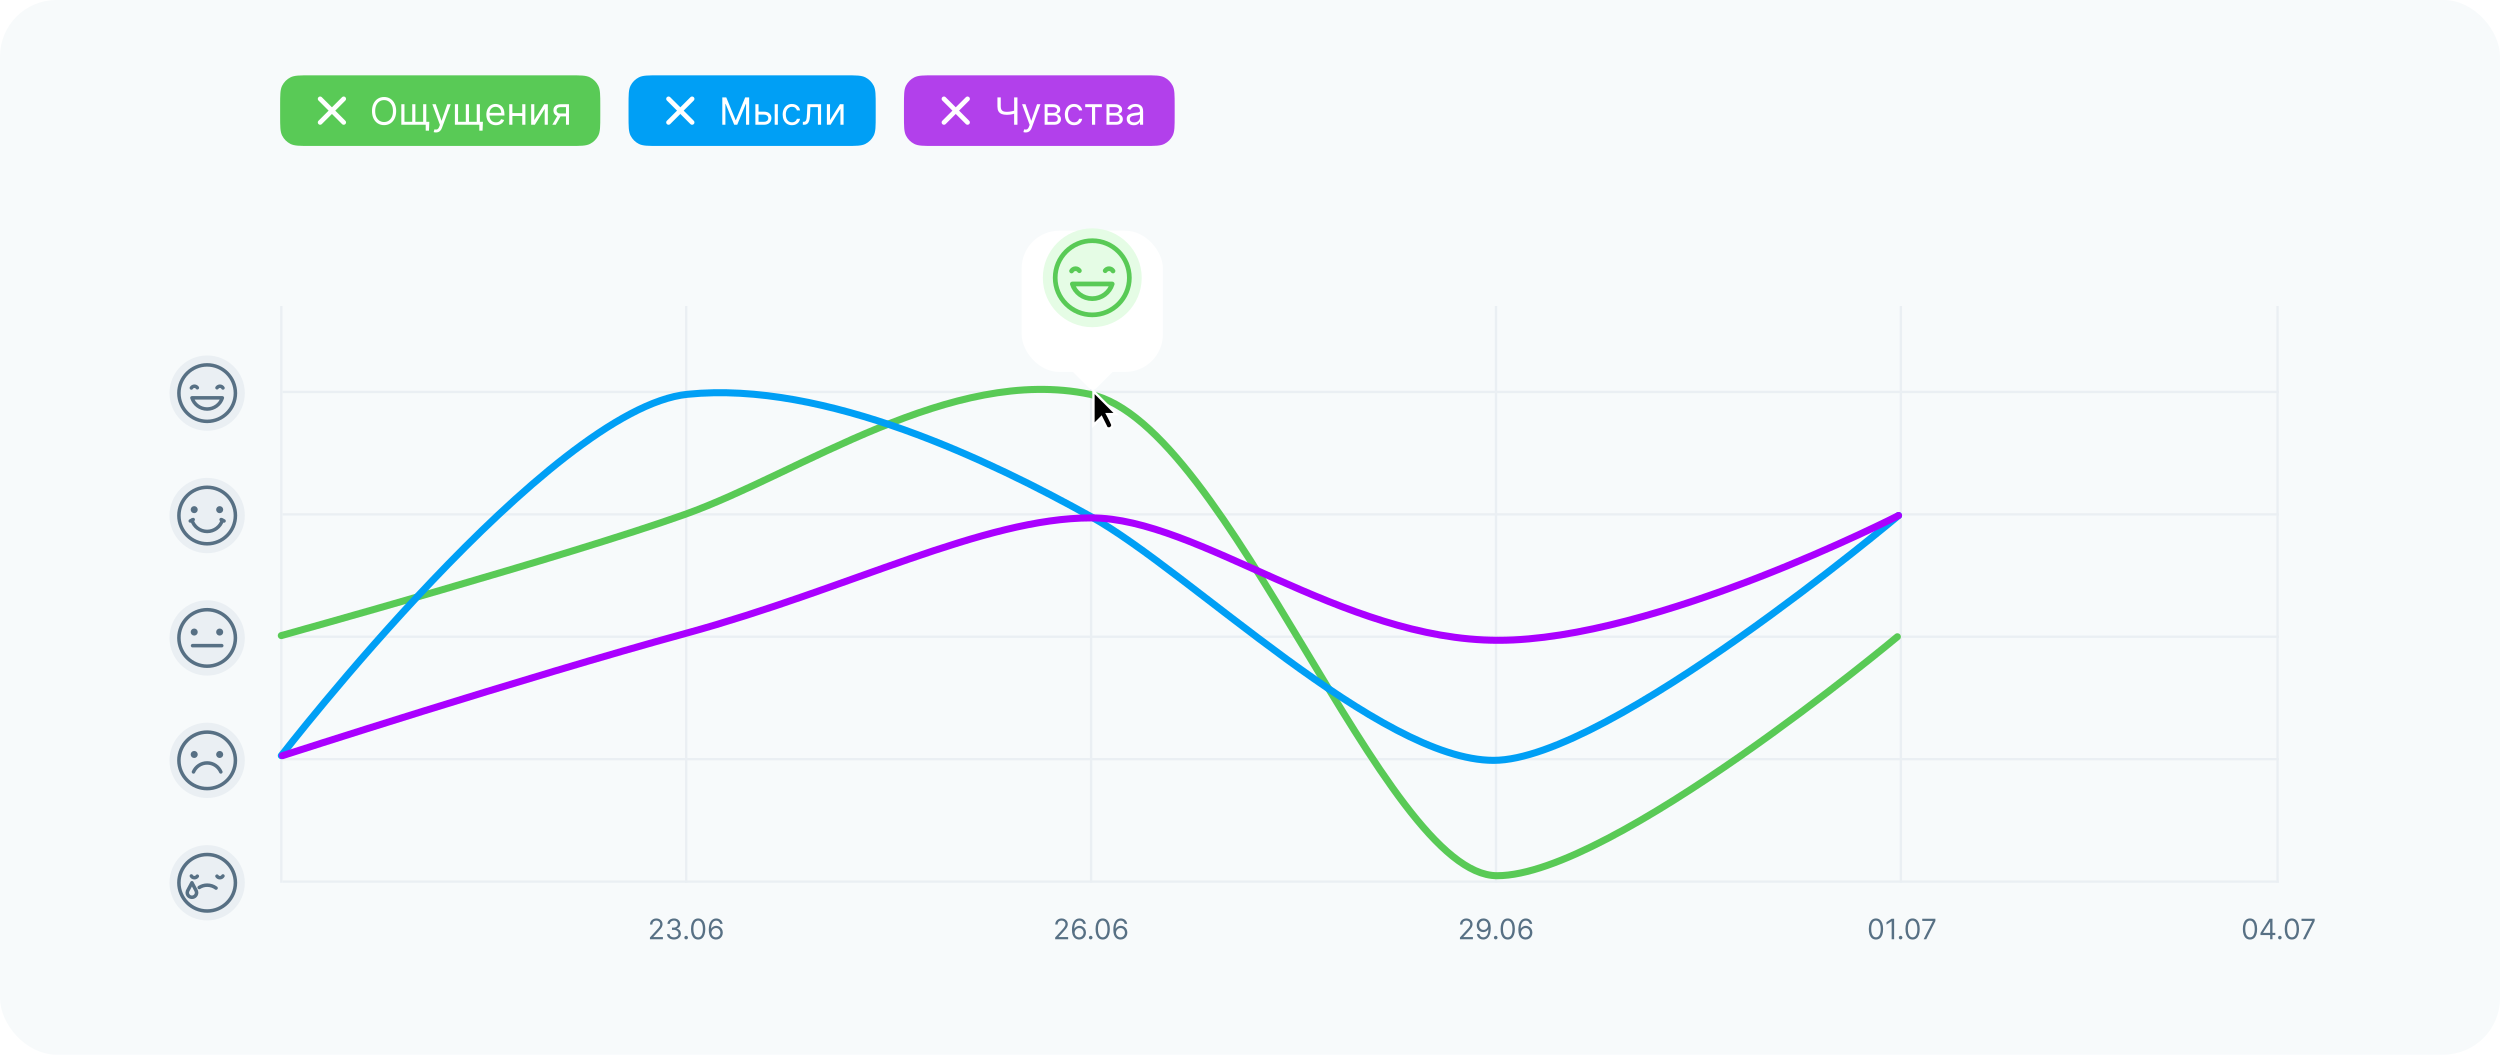 <svg width="1062" height="448" viewBox="0 0 1062 448" fill="none" xmlns="http://www.w3.org/2000/svg">
<rect width="1062" height="448" rx="24" fill="#F7FAFB"/>
<line x1="120" y1="374.5" x2="968" y2="374.5" stroke="#EAEFF3"/>
<line x1="120" y1="322.5" x2="968" y2="322.5" stroke="#EAEFF3"/>
<line x1="120" y1="270.5" x2="968" y2="270.5" stroke="#EAEFF3"/>
<line x1="120" y1="218.5" x2="968" y2="218.5" stroke="#EAEFF3"/>
<line x1="120" y1="166.5" x2="968" y2="166.5" stroke="#EAEFF3"/>
<line x1="119.5" y1="375" x2="119.5" y2="130" stroke="#EAEFF3"/>
<line x1="291.5" y1="375" x2="291.5" y2="130" stroke="#EAEFF3"/>
<line x1="463.5" y1="375" x2="463.5" y2="130" stroke="#EAEFF3"/>
<line x1="635.5" y1="375" x2="635.5" y2="130" stroke="#EAEFF3"/>
<line x1="807.5" y1="375" x2="807.5" y2="130" stroke="#EAEFF3"/>
<line x1="967.5" y1="375" x2="967.5" y2="130" stroke="#EAEFF3"/>
<path d="M119.5 270C119.5 270 242 236 291 218.5C340 201 404 155.136 463 167.499C522 179.863 587.49 372 636 372C684.51 372 806 270.499 806 270.499" stroke="#59CA56" stroke-width="3" stroke-linecap="round"/>
<path d="M119.5 321.001C119.5 321.001 233.5 173.5 292 167.5C350.5 161.5 421.834 196.34 463.5 219.5C505.166 242.66 585.978 323.001 634.5 323.001C683.022 323.001 806.5 219.001 806.5 219.001" stroke="#009FF5" stroke-width="3" stroke-linecap="round"/>
<path d="M120 321C120 321 222.409 287.889 291.5 269C360.591 250.111 418 220 463.5 220C509 220 570 272 636.5 272C703 272 806.5 219 806.5 219" stroke="#AA00FF" stroke-width="3" stroke-linecap="round"/>
<g filter="url(#filter0_d_19_26)">
<rect x="434" y="88" width="60" height="60" rx="16" fill="white"/>
<rect x="464.213" y="114" width="30" height="30" rx="2" transform="rotate(45 464.213 114)" fill="white"/>
</g>
<g filter="url(#filter1_d_19_26)">
<path d="M472.923 179.03C473.098 179.451 472.93 181.045 472 181.414C471.07 181.784 469.882 181.414 469.882 181.414L467.726 177.102L464 180.828V164L475.414 175.414H471.162C471.37 175.814 472.7 178.495 472.923 179.03Z" fill="white"/>
<path fill-rule="evenodd" clip-rule="evenodd" d="M465 166.414V178.414L468 175.414L470.5 180.414C470.5 180.414 471.176 180.63 471.5 180.414C471.824 180.198 472.146 179.764 472 179.414C471.312 177.764 469.5 174.414 469.5 174.414H473L465 166.414Z" fill="black"/>
</g>
<path d="M448.237 399V398.233L451.118 395.08C451.456 394.71 451.735 394.389 451.953 394.116C452.172 393.841 452.334 393.582 452.439 393.341C452.547 393.097 452.601 392.841 452.601 392.574C452.601 392.267 452.527 392.001 452.379 391.777C452.235 391.553 452.036 391.379 451.783 391.257C451.53 391.135 451.246 391.074 450.931 391.074C450.595 391.074 450.303 391.143 450.053 391.283C449.806 391.419 449.614 391.611 449.477 391.858C449.344 392.105 449.277 392.395 449.277 392.727H448.271C448.271 392.216 448.389 391.767 448.625 391.381C448.861 390.994 449.182 390.693 449.588 390.477C449.997 390.261 450.456 390.153 450.965 390.153C451.476 390.153 451.929 390.261 452.324 390.477C452.719 390.693 453.029 390.984 453.253 391.351C453.477 391.717 453.59 392.125 453.59 392.574C453.59 392.895 453.531 393.209 453.415 393.516C453.301 393.82 453.102 394.159 452.818 394.534C452.537 394.906 452.146 395.361 451.646 395.898L449.686 397.994V398.062H453.743V399H448.237ZM458.401 399.119C458.043 399.114 457.685 399.045 457.327 398.915C456.969 398.784 456.642 398.564 456.347 398.254C456.051 397.942 455.814 397.52 455.635 396.989C455.456 396.455 455.367 395.784 455.367 394.977C455.367 394.205 455.439 393.52 455.584 392.923C455.729 392.324 455.939 391.82 456.215 391.411C456.49 390.999 456.823 390.686 457.212 390.473C457.604 390.26 458.046 390.153 458.537 390.153C459.026 390.153 459.46 390.251 459.841 390.447C460.225 390.641 460.537 390.911 460.779 391.257C461.02 391.604 461.176 392.003 461.247 392.455H460.208C460.111 392.062 459.923 391.737 459.645 391.479C459.367 391.22 458.997 391.091 458.537 391.091C457.861 391.091 457.328 391.385 456.939 391.973C456.553 392.561 456.358 393.386 456.355 394.449H456.423C456.583 394.207 456.771 394.001 456.99 393.831C457.212 393.658 457.456 393.524 457.723 393.43C457.99 393.337 458.273 393.29 458.571 393.29C459.071 393.29 459.529 393.415 459.943 393.665C460.358 393.912 460.691 394.254 460.941 394.692C461.191 395.126 461.316 395.625 461.316 396.188C461.316 396.727 461.195 397.222 460.953 397.67C460.712 398.116 460.372 398.472 459.935 398.736C459.5 398.997 458.989 399.125 458.401 399.119ZM458.401 398.182C458.759 398.182 459.08 398.092 459.364 397.913C459.651 397.734 459.877 397.494 460.041 397.193C460.209 396.892 460.293 396.557 460.293 396.188C460.293 395.827 460.212 395.499 460.05 395.203C459.891 394.905 459.671 394.668 459.389 394.491C459.111 394.315 458.793 394.227 458.435 394.227C458.165 394.227 457.914 394.281 457.681 394.389C457.448 394.494 457.243 394.639 457.067 394.824C456.894 395.009 456.757 395.22 456.658 395.459C456.558 395.695 456.509 395.943 456.509 396.205C456.509 396.551 456.59 396.875 456.752 397.176C456.916 397.477 457.141 397.72 457.425 397.905C457.712 398.089 458.037 398.182 458.401 398.182ZM463.331 399.068C463.121 399.068 462.941 398.993 462.79 398.842C462.639 398.692 462.564 398.511 462.564 398.301C462.564 398.091 462.639 397.911 462.79 397.76C462.941 397.609 463.121 397.534 463.331 397.534C463.541 397.534 463.722 397.609 463.872 397.76C464.023 397.911 464.098 398.091 464.098 398.301C464.098 398.44 464.063 398.568 463.992 398.685C463.923 398.801 463.831 398.895 463.715 398.966C463.601 399.034 463.473 399.068 463.331 399.068ZM468.428 399.119C467.786 399.119 467.239 398.945 466.787 398.595C466.335 398.243 465.99 397.733 465.752 397.065C465.513 396.395 465.394 395.585 465.394 394.636C465.394 393.693 465.513 392.888 465.752 392.22C465.993 391.55 466.34 391.038 466.791 390.686C467.246 390.331 467.791 390.153 468.428 390.153C469.064 390.153 469.608 390.331 470.06 390.686C470.514 391.038 470.861 391.55 471.1 392.22C471.341 392.888 471.462 393.693 471.462 394.636C471.462 395.585 471.343 396.395 471.104 397.065C470.865 397.733 470.52 398.243 470.068 398.595C469.617 398.945 469.07 399.119 468.428 399.119ZM468.428 398.182C469.064 398.182 469.558 397.875 469.911 397.261C470.263 396.648 470.439 395.773 470.439 394.636C470.439 393.881 470.358 393.237 470.196 392.706C470.037 392.175 469.807 391.77 469.506 391.491C469.208 391.213 468.848 391.074 468.428 391.074C467.797 391.074 467.304 391.385 466.949 392.007C466.594 392.626 466.416 393.503 466.416 394.636C466.416 395.392 466.496 396.034 466.655 396.562C466.814 397.091 467.043 397.493 467.341 397.768C467.642 398.044 468.004 398.182 468.428 398.182ZM475.979 399.119C475.621 399.114 475.263 399.045 474.905 398.915C474.547 398.784 474.22 398.564 473.925 398.254C473.629 397.942 473.392 397.52 473.213 396.989C473.034 396.455 472.945 395.784 472.945 394.977C472.945 394.205 473.017 393.52 473.162 392.923C473.307 392.324 473.517 391.82 473.793 391.411C474.068 390.999 474.401 390.686 474.79 390.473C475.182 390.26 475.624 390.153 476.115 390.153C476.604 390.153 477.039 390.251 477.419 390.447C477.803 390.641 478.115 390.911 478.357 391.257C478.598 391.604 478.754 392.003 478.825 392.455H477.786C477.689 392.062 477.502 391.737 477.223 391.479C476.945 391.22 476.575 391.091 476.115 391.091C475.439 391.091 474.906 391.385 474.517 391.973C474.131 392.561 473.936 393.386 473.933 394.449H474.002C474.161 394.207 474.35 394.001 474.568 393.831C474.79 393.658 475.034 393.524 475.301 393.43C475.568 393.337 475.851 393.29 476.149 393.29C476.649 393.29 477.107 393.415 477.521 393.665C477.936 393.912 478.269 394.254 478.519 394.692C478.769 395.126 478.894 395.625 478.894 396.188C478.894 396.727 478.773 397.222 478.531 397.67C478.29 398.116 477.95 398.472 477.513 398.736C477.078 398.997 476.567 399.125 475.979 399.119ZM475.979 398.182C476.337 398.182 476.658 398.092 476.942 397.913C477.229 397.734 477.455 397.494 477.619 397.193C477.787 396.892 477.871 396.557 477.871 396.188C477.871 395.827 477.79 395.499 477.628 395.203C477.469 394.905 477.249 394.668 476.968 394.491C476.689 394.315 476.371 394.227 476.013 394.227C475.743 394.227 475.492 394.281 475.259 394.389C475.026 394.494 474.821 394.639 474.645 394.824C474.472 395.009 474.335 395.22 474.236 395.459C474.137 395.695 474.087 395.943 474.087 396.205C474.087 396.551 474.168 396.875 474.33 397.176C474.494 397.477 474.719 397.72 475.003 397.905C475.29 398.089 475.615 398.182 475.979 398.182Z" fill="#577084"/>
<path d="M620.185 399V398.233L623.065 395.08C623.403 394.71 623.682 394.389 623.901 394.116C624.119 393.841 624.281 393.582 624.386 393.341C624.494 393.097 624.548 392.841 624.548 392.574C624.548 392.267 624.474 392.001 624.327 391.777C624.182 391.553 623.983 391.379 623.73 391.257C623.477 391.135 623.193 391.074 622.878 391.074C622.543 391.074 622.25 391.143 622 391.283C621.753 391.419 621.561 391.611 621.425 391.858C621.291 392.105 621.224 392.395 621.224 392.727H620.219C620.219 392.216 620.337 391.767 620.572 391.381C620.808 390.994 621.129 390.693 621.536 390.477C621.945 390.261 622.403 390.153 622.912 390.153C623.423 390.153 623.876 390.261 624.271 390.477C624.666 390.693 624.976 390.984 625.2 391.351C625.425 391.717 625.537 392.125 625.537 392.574C625.537 392.895 625.479 393.209 625.362 393.516C625.249 393.82 625.05 394.159 624.766 394.534C624.484 394.906 624.094 395.361 623.594 395.898L621.634 397.994V398.062H625.69V399H620.185ZM630.229 390.153C630.587 390.156 630.945 390.224 631.303 390.358C631.661 390.491 631.987 390.713 632.283 391.023C632.578 391.33 632.815 391.749 632.994 392.28C633.173 392.811 633.263 393.477 633.263 394.278C633.263 395.054 633.189 395.743 633.041 396.345C632.896 396.945 632.686 397.45 632.411 397.862C632.138 398.274 631.805 398.587 631.413 398.8C631.024 399.013 630.584 399.119 630.092 399.119C629.604 399.119 629.168 399.023 628.784 398.83C628.403 398.634 628.091 398.362 627.847 398.016C627.605 397.666 627.45 397.261 627.382 396.801H628.422C628.516 397.202 628.702 397.533 628.98 397.794C629.261 398.053 629.632 398.182 630.092 398.182C630.766 398.182 631.297 397.888 631.686 397.3C632.078 396.712 632.274 395.881 632.274 394.807H632.206C632.047 395.045 631.858 395.251 631.639 395.425C631.42 395.598 631.178 395.732 630.911 395.825C630.643 395.919 630.359 395.966 630.058 395.966C629.558 395.966 629.099 395.842 628.682 395.595C628.267 395.345 627.935 395.003 627.685 394.568C627.438 394.131 627.314 393.631 627.314 393.068C627.314 392.534 627.433 392.045 627.672 391.602C627.913 391.156 628.251 390.801 628.686 390.537C629.124 390.273 629.638 390.145 630.229 390.153ZM630.229 391.091C629.871 391.091 629.548 391.18 629.261 391.359C628.977 391.536 628.751 391.774 628.584 392.075C628.419 392.374 628.337 392.705 628.337 393.068C628.337 393.432 628.416 393.763 628.575 394.061C628.737 394.357 628.957 394.592 629.236 394.768C629.517 394.942 629.837 395.028 630.195 395.028C630.464 395.028 630.716 394.976 630.949 394.871C631.182 394.763 631.385 394.616 631.558 394.432C631.734 394.244 631.872 394.033 631.972 393.797C632.071 393.558 632.121 393.31 632.121 393.051C632.121 392.71 632.038 392.391 631.874 392.092C631.712 391.794 631.487 391.553 631.2 391.368C630.916 391.183 630.592 391.091 630.229 391.091ZM635.384 399.068C635.174 399.068 634.993 398.993 634.843 398.842C634.692 398.692 634.617 398.511 634.617 398.301C634.617 398.091 634.692 397.911 634.843 397.76C634.993 397.609 635.174 397.534 635.384 397.534C635.594 397.534 635.775 397.609 635.925 397.76C636.076 397.911 636.151 398.091 636.151 398.301C636.151 398.44 636.115 398.568 636.044 398.685C635.976 398.801 635.884 398.895 635.767 398.966C635.654 399.034 635.526 399.068 635.384 399.068ZM640.48 399.119C639.838 399.119 639.292 398.945 638.84 398.595C638.388 398.243 638.043 397.733 637.804 397.065C637.566 396.395 637.446 395.585 637.446 394.636C637.446 393.693 637.566 392.888 637.804 392.22C638.046 391.55 638.392 391.038 638.844 390.686C639.299 390.331 639.844 390.153 640.48 390.153C641.117 390.153 641.661 390.331 642.113 390.686C642.567 391.038 642.914 391.55 643.152 392.22C643.394 392.888 643.515 393.693 643.515 394.636C643.515 395.585 643.395 396.395 643.157 397.065C642.918 397.733 642.573 398.243 642.121 398.595C641.669 398.945 641.123 399.119 640.48 399.119ZM640.48 398.182C641.117 398.182 641.611 397.875 641.963 397.261C642.316 396.648 642.492 395.773 642.492 394.636C642.492 393.881 642.411 393.237 642.249 392.706C642.09 392.175 641.86 391.77 641.559 391.491C641.26 391.213 640.901 391.074 640.48 391.074C639.85 391.074 639.357 391.385 639.002 392.007C638.647 392.626 638.469 393.503 638.469 394.636C638.469 395.392 638.549 396.034 638.708 396.562C638.867 397.091 639.096 397.493 639.394 397.768C639.695 398.044 640.057 398.182 640.48 398.182ZM648.032 399.119C647.674 399.114 647.316 399.045 646.958 398.915C646.6 398.784 646.273 398.564 645.978 398.254C645.682 397.942 645.445 397.52 645.266 396.989C645.087 396.455 644.998 395.784 644.998 394.977C644.998 394.205 645.07 393.52 645.215 392.923C645.36 392.324 645.57 391.82 645.846 391.411C646.121 390.999 646.453 390.686 646.843 390.473C647.235 390.26 647.676 390.153 648.168 390.153C648.657 390.153 649.091 390.251 649.472 390.447C649.855 390.641 650.168 390.911 650.409 391.257C650.651 391.604 650.807 392.003 650.878 392.455H649.838C649.742 392.062 649.554 391.737 649.276 391.479C648.998 391.22 648.628 391.091 648.168 391.091C647.492 391.091 646.959 391.385 646.57 391.973C646.184 392.561 645.989 393.386 645.986 394.449H646.054C646.213 394.207 646.402 394.001 646.621 393.831C646.843 393.658 647.087 393.524 647.354 393.43C647.621 393.337 647.904 393.29 648.202 393.29C648.702 393.29 649.159 393.415 649.574 393.665C649.989 393.912 650.321 394.254 650.571 394.692C650.821 395.126 650.946 395.625 650.946 396.188C650.946 396.727 650.826 397.222 650.584 397.67C650.343 398.116 650.003 398.472 649.566 398.736C649.131 398.997 648.62 399.125 648.032 399.119ZM648.032 398.182C648.39 398.182 648.711 398.092 648.995 397.913C649.282 397.734 649.507 397.494 649.672 397.193C649.84 396.892 649.924 396.557 649.924 396.188C649.924 395.827 649.843 395.499 649.681 395.203C649.522 394.905 649.301 394.668 649.02 394.491C648.742 394.315 648.424 394.227 648.066 394.227C647.796 394.227 647.544 394.281 647.311 394.389C647.078 394.494 646.874 394.639 646.698 394.824C646.525 395.009 646.388 395.22 646.289 395.459C646.189 395.695 646.14 395.943 646.14 396.205C646.14 396.551 646.221 396.875 646.382 397.176C646.547 397.477 646.772 397.72 647.056 397.905C647.343 398.089 647.668 398.182 648.032 398.182Z" fill="#577084"/>
<path d="M796.908 399.119C796.266 399.119 795.719 398.945 795.268 398.595C794.816 398.243 794.471 397.733 794.232 397.065C793.993 396.395 793.874 395.585 793.874 394.636C793.874 393.693 793.993 392.888 794.232 392.22C794.474 391.55 794.82 391.038 795.272 390.686C795.726 390.331 796.272 390.153 796.908 390.153C797.545 390.153 798.089 390.331 798.54 390.686C798.995 391.038 799.341 391.55 799.58 392.22C799.822 392.888 799.942 393.693 799.942 394.636C799.942 395.585 799.823 396.395 799.584 397.065C799.346 397.733 799.001 398.243 798.549 398.595C798.097 398.945 797.55 399.119 796.908 399.119ZM796.908 398.182C797.545 398.182 798.039 397.875 798.391 397.261C798.743 396.648 798.92 395.773 798.92 394.636C798.92 393.881 798.839 393.237 798.677 392.706C798.518 392.175 798.287 391.77 797.986 391.491C797.688 391.213 797.329 391.074 796.908 391.074C796.278 391.074 795.785 391.385 795.43 392.007C795.074 392.626 794.897 393.503 794.897 394.636C794.897 395.392 794.976 396.034 795.135 396.562C795.295 397.091 795.523 397.493 795.822 397.768C796.123 398.044 796.485 398.182 796.908 398.182ZM804.63 390.273V399H803.573V391.381H803.522L801.391 392.795V391.722L803.573 390.273H804.63ZM807.374 399.068C807.164 399.068 806.983 398.993 806.833 398.842C806.682 398.692 806.607 398.511 806.607 398.301C806.607 398.091 806.682 397.911 806.833 397.76C806.983 397.609 807.164 397.534 807.374 397.534C807.584 397.534 807.765 397.609 807.915 397.76C808.066 397.911 808.141 398.091 808.141 398.301C808.141 398.44 808.106 398.568 808.035 398.685C807.966 398.801 807.874 398.895 807.758 398.966C807.644 399.034 807.516 399.068 807.374 399.068ZM812.471 399.119C811.829 399.119 811.282 398.945 810.83 398.595C810.378 398.243 810.033 397.733 809.795 397.065C809.556 396.395 809.437 395.585 809.437 394.636C809.437 393.693 809.556 392.888 809.795 392.22C810.036 391.55 810.383 391.038 810.834 390.686C811.289 390.331 811.834 390.153 812.471 390.153C813.107 390.153 813.651 390.331 814.103 390.686C814.557 391.038 814.904 391.55 815.143 392.22C815.384 392.888 815.505 393.693 815.505 394.636C815.505 395.585 815.385 396.395 815.147 397.065C814.908 397.733 814.563 398.243 814.111 398.595C813.66 398.945 813.113 399.119 812.471 399.119ZM812.471 398.182C813.107 398.182 813.601 397.875 813.954 397.261C814.306 396.648 814.482 395.773 814.482 394.636C814.482 393.881 814.401 393.237 814.239 392.706C814.08 392.175 813.85 391.77 813.549 391.491C813.251 391.213 812.891 391.074 812.471 391.074C811.84 391.074 811.347 391.385 810.992 392.007C810.637 392.626 810.459 393.503 810.459 394.636C810.459 395.392 810.539 396.034 810.698 396.562C810.857 397.091 811.086 397.493 811.384 397.768C811.685 398.044 812.047 398.182 812.471 398.182ZM817.162 399L821.066 391.278V391.21H816.566V390.273H822.157V391.261L818.27 399H817.162Z" fill="#577084"/>
<path d="M955.795 399.119C955.153 399.119 954.606 398.945 954.154 398.595C953.703 398.243 953.357 397.733 953.119 397.065C952.88 396.395 952.761 395.585 952.761 394.636C952.761 393.693 952.88 392.888 953.119 392.22C953.36 391.55 953.707 391.038 954.159 390.686C954.613 390.331 955.159 390.153 955.795 390.153C956.431 390.153 956.975 390.331 957.427 390.686C957.882 391.038 958.228 391.55 958.467 392.22C958.708 392.888 958.829 393.693 958.829 394.636C958.829 395.585 958.71 396.395 958.471 397.065C958.232 397.733 957.887 398.243 957.436 398.595C956.984 398.945 956.437 399.119 955.795 399.119ZM955.795 398.182C956.431 398.182 956.926 397.875 957.278 397.261C957.63 396.648 957.806 395.773 957.806 394.636C957.806 393.881 957.725 393.237 957.563 392.706C957.404 392.175 957.174 391.77 956.873 391.491C956.575 391.213 956.215 391.074 955.795 391.074C955.164 391.074 954.671 391.385 954.316 392.007C953.961 392.626 953.784 393.503 953.784 394.636C953.784 395.392 953.863 396.034 954.022 396.562C954.181 397.091 954.41 397.493 954.708 397.768C955.009 398.044 955.372 398.182 955.795 398.182ZM960.244 397.21V396.341L964.079 390.273H964.71V391.619H964.284L961.386 396.205V396.273H966.551V397.21H960.244ZM964.352 399V396.946V396.541V390.273H965.357V399H964.352ZM968.487 399.068C968.277 399.068 968.097 398.993 967.946 398.842C967.796 398.692 967.72 398.511 967.72 398.301C967.72 398.091 967.796 397.911 967.946 397.76C968.097 397.609 968.277 397.534 968.487 397.534C968.698 397.534 968.878 397.609 969.029 397.76C969.179 397.911 969.254 398.091 969.254 398.301C969.254 398.44 969.219 398.568 969.148 398.685C969.08 398.801 968.987 398.895 968.871 398.966C968.757 399.034 968.629 399.068 968.487 399.068ZM973.584 399.119C972.942 399.119 972.395 398.945 971.943 398.595C971.492 398.243 971.146 397.733 970.908 397.065C970.669 396.395 970.55 395.585 970.55 394.636C970.55 393.693 970.669 392.888 970.908 392.22C971.149 391.55 971.496 391.038 971.948 390.686C972.402 390.331 972.948 390.153 973.584 390.153C974.22 390.153 974.764 390.331 975.216 390.686C975.671 391.038 976.017 391.55 976.256 392.22C976.497 392.888 976.618 393.693 976.618 394.636C976.618 395.585 976.499 396.395 976.26 397.065C976.021 397.733 975.676 398.243 975.225 398.595C974.773 398.945 974.226 399.119 973.584 399.119ZM973.584 398.182C974.22 398.182 974.715 397.875 975.067 397.261C975.419 396.648 975.595 395.773 975.595 394.636C975.595 393.881 975.514 393.237 975.352 392.706C975.193 392.175 974.963 391.77 974.662 391.491C974.364 391.213 974.004 391.074 973.584 391.074C972.953 391.074 972.46 391.385 972.105 392.007C971.75 392.626 971.573 393.503 971.573 394.636C971.573 395.392 971.652 396.034 971.811 396.562C971.97 397.091 972.199 397.493 972.497 397.768C972.798 398.044 973.161 398.182 973.584 398.182ZM978.276 399L982.179 391.278V391.21H977.679V390.273H983.27V391.261L979.384 399H978.276Z" fill="#577084"/>
<path d="M276.091 399V398.233L278.972 395.08C279.31 394.71 279.588 394.389 279.807 394.116C280.026 393.841 280.188 393.582 280.293 393.341C280.401 393.097 280.455 392.841 280.455 392.574C280.455 392.267 280.381 392.001 280.233 391.777C280.088 391.553 279.889 391.379 279.636 391.257C279.384 391.135 279.099 391.074 278.784 391.074C278.449 391.074 278.156 391.143 277.906 391.283C277.659 391.419 277.467 391.611 277.331 391.858C277.197 392.105 277.131 392.395 277.131 392.727H276.125C276.125 392.216 276.243 391.767 276.479 391.381C276.714 390.994 277.036 390.693 277.442 390.477C277.851 390.261 278.31 390.153 278.818 390.153C279.33 390.153 279.783 390.261 280.178 390.477C280.572 390.693 280.882 390.984 281.107 391.351C281.331 391.717 281.443 392.125 281.443 392.574C281.443 392.895 281.385 393.209 281.268 393.516C281.155 393.82 280.956 394.159 280.672 394.534C280.391 394.906 280 395.361 279.5 395.898L277.54 397.994V398.062H281.597V399H276.091ZM286.305 399.119C285.743 399.119 285.241 399.023 284.801 398.83C284.364 398.636 284.016 398.368 283.757 398.024C283.501 397.678 283.362 397.276 283.339 396.818H284.413C284.436 397.099 284.533 397.342 284.703 397.547C284.874 397.749 285.097 397.905 285.372 398.016C285.648 398.126 285.953 398.182 286.288 398.182C286.663 398.182 286.996 398.116 287.286 397.986C287.575 397.855 287.803 397.673 287.967 397.44C288.132 397.207 288.214 396.938 288.214 396.631C288.214 396.31 288.135 396.027 287.976 395.783C287.817 395.536 287.584 395.342 287.277 395.203C286.97 395.064 286.595 394.994 286.152 394.994H285.453V394.057H286.152C286.499 394.057 286.803 393.994 287.064 393.869C287.328 393.744 287.534 393.568 287.682 393.341C287.832 393.114 287.908 392.847 287.908 392.54C287.908 392.244 287.842 391.987 287.712 391.768C287.581 391.55 287.396 391.379 287.158 391.257C286.922 391.135 286.643 391.074 286.322 391.074C286.021 391.074 285.737 391.129 285.47 391.24C285.206 391.348 284.99 391.506 284.822 391.713C284.655 391.918 284.564 392.165 284.55 392.455H283.527C283.544 391.997 283.682 391.597 283.94 391.253C284.199 390.906 284.537 390.636 284.955 390.443C285.375 390.25 285.837 390.153 286.339 390.153C286.879 390.153 287.342 390.263 287.729 390.482C288.115 390.697 288.412 390.983 288.619 391.338C288.827 391.693 288.93 392.077 288.93 392.489C288.93 392.98 288.801 393.399 288.543 393.746C288.287 394.092 287.939 394.332 287.499 394.466V394.534C288.05 394.625 288.48 394.859 288.79 395.237C289.099 395.612 289.254 396.077 289.254 396.631C289.254 397.105 289.125 397.531 288.866 397.909C288.611 398.284 288.261 398.58 287.818 398.795C287.375 399.011 286.871 399.119 286.305 399.119ZM291.478 399.068C291.267 399.068 291.087 398.993 290.936 398.842C290.786 398.692 290.711 398.511 290.711 398.301C290.711 398.091 290.786 397.911 290.936 397.76C291.087 397.609 291.267 397.534 291.478 397.534C291.688 397.534 291.868 397.609 292.019 397.76C292.169 397.911 292.245 398.091 292.245 398.301C292.245 398.44 292.209 398.568 292.138 398.685C292.07 398.801 291.978 398.895 291.861 398.966C291.748 399.034 291.62 399.068 291.478 399.068ZM296.574 399.119C295.932 399.119 295.385 398.945 294.934 398.595C294.482 398.243 294.137 397.733 293.898 397.065C293.659 396.395 293.54 395.585 293.54 394.636C293.54 393.693 293.659 392.888 293.898 392.22C294.14 391.55 294.486 391.038 294.938 390.686C295.392 390.331 295.938 390.153 296.574 390.153C297.211 390.153 297.755 390.331 298.206 390.686C298.661 391.038 299.007 391.55 299.246 392.22C299.488 392.888 299.608 393.693 299.608 394.636C299.608 395.585 299.489 396.395 299.25 397.065C299.012 397.733 298.667 398.243 298.215 398.595C297.763 398.945 297.216 399.119 296.574 399.119ZM296.574 398.182C297.211 398.182 297.705 397.875 298.057 397.261C298.409 396.648 298.586 395.773 298.586 394.636C298.586 393.881 298.505 393.237 298.343 392.706C298.184 392.175 297.953 391.77 297.652 391.491C297.354 391.213 296.995 391.074 296.574 391.074C295.944 391.074 295.451 391.385 295.096 392.007C294.74 392.626 294.563 393.503 294.563 394.636C294.563 395.392 294.642 396.034 294.801 396.562C294.961 397.091 295.189 397.493 295.488 397.768C295.789 398.044 296.151 398.182 296.574 398.182ZM304.125 399.119C303.767 399.114 303.409 399.045 303.051 398.915C302.694 398.784 302.367 398.564 302.071 398.254C301.776 397.942 301.539 397.52 301.36 396.989C301.181 396.455 301.091 395.784 301.091 394.977C301.091 394.205 301.164 393.52 301.309 392.923C301.453 392.324 301.664 391.82 301.939 391.411C302.215 390.999 302.547 390.686 302.936 390.473C303.328 390.26 303.77 390.153 304.262 390.153C304.75 390.153 305.185 390.251 305.566 390.447C305.949 390.641 306.262 390.911 306.503 391.257C306.745 391.604 306.901 392.003 306.972 392.455H305.932C305.836 392.062 305.648 391.737 305.37 391.479C305.091 391.22 304.722 391.091 304.262 391.091C303.586 391.091 303.053 391.385 302.664 391.973C302.277 392.561 302.083 393.386 302.08 394.449H302.148C302.307 394.207 302.496 394.001 302.715 393.831C302.936 393.658 303.181 393.524 303.448 393.43C303.715 393.337 303.998 393.29 304.296 393.29C304.796 393.29 305.253 393.415 305.668 393.665C306.083 393.912 306.415 394.254 306.665 394.692C306.915 395.126 307.04 395.625 307.04 396.188C307.04 396.727 306.919 397.222 306.678 397.67C306.436 398.116 306.097 398.472 305.659 398.736C305.225 398.997 304.713 399.125 304.125 399.119ZM304.125 398.182C304.483 398.182 304.804 398.092 305.088 397.913C305.375 397.734 305.601 397.494 305.766 397.193C305.934 396.892 306.017 396.557 306.017 396.188C306.017 395.827 305.936 395.499 305.775 395.203C305.615 394.905 305.395 394.668 305.114 394.491C304.836 394.315 304.517 394.227 304.159 394.227C303.89 394.227 303.638 394.281 303.405 394.389C303.172 394.494 302.968 394.639 302.792 394.824C302.618 395.009 302.482 395.22 302.382 395.459C302.283 395.695 302.233 395.943 302.233 396.205C302.233 396.551 302.314 396.875 302.476 397.176C302.641 397.477 302.865 397.72 303.15 397.905C303.436 398.089 303.762 398.182 304.125 398.182Z" fill="#577084"/>
<circle cx="88" cy="271" r="16" fill="#EAEFF3"/>
<path d="M81 268.5C81 267.671 81.671 267 82.5 267C83.329 267 84 267.671 84 268.5C84 269.329 83.329 270 82.5 270C81.671 270 81 269.329 81 268.5Z" fill="#577084"/>
<path d="M91.817 268.5C91.817 267.671 92.487 267 93.317 267C94.147 267 94.817 267.671 94.817 268.5C94.817 269.329 94.147 270 93.317 270C92.487 270 91.817 269.329 91.817 268.5Z" fill="#577084"/>
<path d="M88 283C94.627 283 100 277.627 100 271C100 264.373 94.627 259 88 259C81.373 259 76 264.373 76 271C76 277.627 81.373 283 88 283Z" stroke="#577084" stroke-width="1.5" stroke-linecap="round" stroke-linejoin="round"/>
<path d="M81.805 274.277H94.195" stroke="#577084" stroke-width="1.5" stroke-linecap="round" stroke-linejoin="round"/>
<circle cx="88" cy="167" r="16" fill="#EAEFF3"/>
<path d="M88 179C94.627 179 100 173.627 100 167C100 160.373 94.627 155 88 155C81.373 155 76 160.373 76 167C76 173.627 81.373 179 88 179Z" stroke="#577084" stroke-width="1.5" stroke-linecap="round" stroke-linejoin="round"/>
<path d="M94.451 169.009C93.594 171.759 91.03 173.755 87.998 173.755C84.966 173.755 82.402 171.759 81.546 169.009H94.449H94.451Z" stroke="#577084" stroke-width="1.5" stroke-linecap="round" stroke-linejoin="round"/>
<path d="M81.298 164.806C81.556 164.36 82.038 164.062 82.588 164.062C83.102 164.062 83.556 164.324 83.824 164.718" stroke="#577084" stroke-width="1.5" stroke-linecap="round" stroke-linejoin="round"/>
<path d="M94.71 164.806C94.453 164.36 93.971 164.062 93.421 164.062C92.906 164.062 92.452 164.324 92.185 164.718" stroke="#577084" stroke-width="1.5" stroke-linecap="round" stroke-linejoin="round"/>
<circle cx="88" cy="375" r="16" fill="#EAEFF3"/>
<path d="M88 387C94.627 387 100 381.627 100 375C100 368.373 94.627 363 88 363C81.373 363 76 368.373 76 375C76 381.627 81.373 387 88 387Z" stroke="#577084" stroke-width="1.5" stroke-linecap="round" stroke-linejoin="round"/>
<path d="M83.129 378.001L81.531 375.001L79.934 378.001C79.674 378.479 79.546 378.736 79.546 379.178C79.546 380.275 80.434 381.164 81.531 381.164C82.629 381.164 83.517 380.275 83.517 379.178C83.517 378.736 83.415 378.55 83.129 378.001Z" stroke="#577084" stroke-width="1.5" stroke-linecap="round" stroke-linejoin="round"/>
<path d="M84.613 377.008C85.596 376.381 86.764 376.015 88.017 376.015C89.425 376.015 90.726 376.474 91.776 377.251" stroke="#577084" stroke-width="1.5" stroke-linecap="round" stroke-linejoin="round"/>
<path d="M81.292 372.111C81.549 372.556 82.032 372.855 82.581 372.855C83.096 372.855 83.55 372.593 83.817 372.199" stroke="#577084" stroke-width="1.5" stroke-linecap="round" stroke-linejoin="round"/>
<path d="M94.704 372.111C94.447 372.556 93.964 372.855 93.415 372.855C92.9 372.855 92.446 372.593 92.178 372.199" stroke="#577084" stroke-width="1.5" stroke-linecap="round" stroke-linejoin="round"/>
<circle cx="88" cy="219" r="16" fill="#EAEFF3"/>
<path d="M88 231C94.627 231 100 225.627 100 219C100 212.373 94.627 207 88 207C81.373 207 76 212.373 76 219C76 225.627 81.373 231 88 231Z" stroke="#577084" stroke-width="1.5" stroke-linecap="round" stroke-linejoin="round"/>
<path d="M81 216.5C81 215.673 81.671 215 82.5 215C83.329 215 84 215.671 84 216.5C84 217.329 83.329 218 82.5 218C81.671 218 81 217.329 81 216.5Z" fill="#577084"/>
<path d="M91.815 216.5C91.815 215.673 92.486 215 93.315 215C94.144 215 94.815 215.671 94.815 216.5C94.815 217.329 94.144 218 93.315 218C92.486 218 91.815 217.329 91.815 216.5Z" fill="#577084"/>
<path d="M94.454 221.01C93.598 223.76 91.034 225.756 88.002 225.756C84.969 225.756 82.405 223.76 81.549 221.01" stroke="#577084" stroke-width="1.5" stroke-linecap="round" stroke-linejoin="round"/>
<path d="M82.062 220.714L80.832 221.304" stroke="#577084" stroke-width="1.5" stroke-linecap="round" stroke-linejoin="round"/>
<path d="M93.941 220.714L95.171 221.304" stroke="#577084" stroke-width="1.5" stroke-linecap="round" stroke-linejoin="round"/>
<circle cx="88" cy="323" r="16" fill="#EAEFF3"/>
<path d="M88 335C94.627 335 100 329.627 100 323C100 316.373 94.627 311 88 311C81.373 311 76 316.373 76 323C76 329.627 81.373 335 88 335Z" stroke="#577084" stroke-width="1.5" stroke-linecap="round" stroke-linejoin="round"/>
<path d="M81 320.5C81 319.673 81.671 319 82.5 319C83.329 319 84 319.671 84 320.5C84 321.329 83.329 322 82.5 322C81.671 322 81 321.329 81 320.5Z" fill="#577084"/>
<path d="M91.817 320.5C91.817 319.673 92.487 319 93.317 319C94.146 319 94.817 319.671 94.817 320.5C94.817 321.329 94.146 322 93.317 322C92.487 322 91.817 321.329 91.817 320.5Z" fill="#577084"/>
<path d="M82.187 327.91C83.16 325.664 85.397 324.093 88 324.093C90.603 324.093 92.839 325.662 93.811 327.908" stroke="#577084" stroke-width="1.5" stroke-linecap="round" stroke-linejoin="round"/>
<circle cx="464" cy="118" r="21" fill="#E5FCE5"/>
<path d="M464 133.75C472.698 133.75 479.75 126.698 479.75 118C479.75 109.302 472.698 102.25 464 102.25C455.302 102.25 448.25 109.302 448.25 118C448.25 126.698 455.302 133.75 464 133.75Z" stroke="#59CA56" stroke-width="2" stroke-linecap="round" stroke-linejoin="round"/>
<path d="M472.467 120.636C471.343 124.246 467.977 126.866 463.998 126.866C460.018 126.866 456.652 124.246 455.529 120.636H472.464H472.467Z" stroke="#59CA56" stroke-width="2" stroke-linecap="round" stroke-linejoin="round"/>
<path d="M455.204 115.12C455.542 114.536 456.175 114.144 456.896 114.144C457.572 114.144 458.167 114.487 458.518 115.005" stroke="#59CA56" stroke-width="2" stroke-linecap="round" stroke-linejoin="round"/>
<path d="M472.807 115.12C472.469 114.536 471.836 114.144 471.115 114.144C470.439 114.144 469.844 114.487 469.492 115.005" stroke="#59CA56" stroke-width="2" stroke-linecap="round" stroke-linejoin="round"/>
<path d="M119 44.8C119 40.32 119 38.079 119.872 36.368C120.639 34.863 121.863 33.639 123.368 32.872C125.079 32 127.32 32 131.8 32H242.2C246.68 32 248.921 32 250.632 32.872C252.137 33.639 253.361 34.863 254.128 36.368C255 38.079 255 40.32 255 44.8V49.2C255 53.68 255 55.921 254.128 57.632C253.361 59.137 252.137 60.361 250.632 61.128C248.921 62 246.68 62 242.2 62H131.8C127.32 62 125.079 62 123.368 61.128C121.863 60.361 120.639 59.137 119.872 57.632C119 55.921 119 53.68 119 49.2V44.8Z" fill="#59CA56"/>
<path d="M146 42L136 52" stroke="white" stroke-width="2" stroke-linecap="round" stroke-linejoin="round"/>
<path d="M136 42L146 52" stroke="white" stroke-width="2" stroke-linecap="round" stroke-linejoin="round"/>
<path d="M168.29 47.182C168.29 48.409 168.068 49.47 167.625 50.364C167.182 51.258 166.574 51.947 165.801 52.432C165.028 52.917 164.146 53.159 163.153 53.159C162.161 53.159 161.278 52.917 160.506 52.432C159.733 51.947 159.125 51.258 158.682 50.364C158.239 49.47 158.017 48.409 158.017 47.182C158.017 45.955 158.239 44.894 158.682 44C159.125 43.106 159.733 42.417 160.506 41.932C161.278 41.447 162.161 41.205 163.153 41.205C164.146 41.205 165.028 41.447 165.801 41.932C166.574 42.417 167.182 43.106 167.625 44C168.068 44.894 168.29 45.955 168.29 47.182ZM166.926 47.182C166.926 46.174 166.758 45.324 166.42 44.631C166.087 43.938 165.634 43.413 165.062 43.057C164.494 42.701 163.858 42.523 163.153 42.523C162.449 42.523 161.811 42.701 161.239 43.057C160.67 43.413 160.218 43.938 159.881 44.631C159.547 45.324 159.381 46.174 159.381 47.182C159.381 48.189 159.547 49.04 159.881 49.733C160.218 50.426 160.67 50.951 161.239 51.307C161.811 51.663 162.449 51.841 163.153 51.841C163.858 51.841 164.494 51.663 165.062 51.307C165.634 50.951 166.087 50.426 166.42 49.733C166.758 49.04 166.926 48.189 166.926 47.182ZM182.386 51.75L182.227 55.5H180.841V53H179.705V51.75H182.386ZM170.477 44.273H171.818V51.75H175.114V44.273H176.455V51.75H179.75V44.273H181.091V53H170.477V44.273ZM185.2 56.273C184.973 56.273 184.77 56.254 184.592 56.216C184.414 56.182 184.291 56.148 184.223 56.114L184.564 54.932C184.89 55.015 185.178 55.045 185.428 55.023C185.678 55 185.899 54.888 186.092 54.688C186.289 54.49 186.469 54.17 186.632 53.727L186.882 53.045L183.655 44.273H185.109L187.518 51.227H187.609L190.018 44.273H191.473L187.768 54.273C187.602 54.724 187.395 55.097 187.149 55.392C186.903 55.691 186.617 55.913 186.291 56.057C185.969 56.201 185.606 56.273 185.2 56.273ZM205.152 51.75L204.993 55.5H203.607V53H202.47V51.75H205.152ZM193.243 44.273H194.584V51.75H197.879V44.273H199.22V51.75H202.516V44.273H203.857V53H193.243V44.273ZM210.668 53.182C209.827 53.182 209.101 52.996 208.491 52.625C207.885 52.25 207.418 51.727 207.088 51.057C206.762 50.383 206.599 49.599 206.599 48.705C206.599 47.811 206.762 47.023 207.088 46.341C207.418 45.655 207.876 45.121 208.463 44.739C209.054 44.352 209.743 44.159 210.531 44.159C210.986 44.159 211.435 44.235 211.878 44.386C212.321 44.538 212.724 44.784 213.088 45.125C213.452 45.462 213.741 45.909 213.957 46.466C214.173 47.023 214.281 47.708 214.281 48.523V49.091H207.554V47.932H212.918C212.918 47.439 212.819 47 212.622 46.614C212.429 46.227 212.152 45.922 211.793 45.699C211.437 45.475 211.016 45.364 210.531 45.364C209.997 45.364 209.535 45.496 209.145 45.761C208.759 46.023 208.461 46.364 208.253 46.784C208.045 47.205 207.94 47.655 207.94 48.136V48.909C207.94 49.568 208.054 50.127 208.281 50.585C208.512 51.04 208.832 51.386 209.241 51.625C209.651 51.86 210.126 51.977 210.668 51.977C211.02 51.977 211.338 51.928 211.622 51.83C211.91 51.727 212.158 51.576 212.366 51.375C212.575 51.17 212.736 50.917 212.849 50.614L214.145 50.977C214.009 51.417 213.779 51.803 213.457 52.136C213.135 52.466 212.738 52.724 212.264 52.909C211.791 53.091 211.259 53.182 210.668 53.182ZM222.162 48.023V49.273H217.344V48.023H222.162ZM217.662 44.273V53H216.321V44.273H217.662ZM223.185 44.273V53H221.844V44.273H223.185ZM226.974 51.023L231.179 44.273H232.724V53H231.384V46.25L227.202 53H225.634V44.273H226.974V51.023ZM240.43 53V45.5H238.112C237.589 45.5 237.179 45.621 236.879 45.864C236.58 46.106 236.43 46.439 236.43 46.864C236.43 47.28 236.565 47.608 236.834 47.847C237.107 48.085 237.48 48.205 237.953 48.205H240.771V49.455H237.953C237.362 49.455 236.853 49.35 236.425 49.142C235.997 48.934 235.667 48.636 235.436 48.25C235.205 47.86 235.089 47.398 235.089 46.864C235.089 46.326 235.211 45.864 235.453 45.477C235.696 45.091 236.042 44.794 236.493 44.585C236.947 44.377 237.487 44.273 238.112 44.273H241.703V53H240.43ZM234.612 53L237.089 48.659H238.544L236.067 53H234.612Z" fill="white"/>
<path d="M267 44.8C267 40.32 267 38.079 267.872 36.368C268.639 34.863 269.863 33.639 271.368 32.872C273.079 32 275.32 32 279.8 32H359.2C363.68 32 365.921 32 367.632 32.872C369.137 33.639 370.361 34.863 371.128 36.368C372 38.079 372 40.32 372 44.8V49.2C372 53.68 372 55.921 371.128 57.632C370.361 59.137 369.137 60.361 367.632 61.128C365.921 62 363.68 62 359.2 62H279.8C275.32 62 273.079 62 271.368 61.128C269.863 60.361 268.639 59.137 267.872 57.632C267 55.921 267 53.68 267 49.2V44.8Z" fill="#009FF5"/>
<path d="M294 42L284 52" stroke="white" stroke-width="2" stroke-linecap="round" stroke-linejoin="round"/>
<path d="M284 42L294 52" stroke="white" stroke-width="2" stroke-linecap="round" stroke-linejoin="round"/>
<path d="M306.831 41.364H308.513L312.467 51.023H312.604L316.558 41.364H318.24V53H316.922V44.159H316.808L313.172 53H311.899L308.263 44.159H308.149V53H306.831V41.364ZM322.043 47.432H324.543C325.565 47.432 326.348 47.691 326.889 48.21C327.431 48.729 327.702 49.386 327.702 50.182C327.702 50.705 327.58 51.18 327.338 51.608C327.096 52.032 326.74 52.371 326.27 52.625C325.8 52.875 325.224 53 324.543 53H320.884V44.273H322.224V51.75H324.543C325.073 51.75 325.509 51.61 325.849 51.33C326.19 51.049 326.361 50.689 326.361 50.25C326.361 49.788 326.19 49.411 325.849 49.119C325.509 48.828 325.073 48.682 324.543 48.682H322.043V47.432ZM329.088 53V44.273H330.429V53H329.088ZM336.429 53.182C335.611 53.182 334.906 52.989 334.315 52.602C333.724 52.216 333.27 51.684 332.952 51.006C332.634 50.328 332.474 49.553 332.474 48.682C332.474 47.795 332.637 47.013 332.963 46.335C333.293 45.653 333.751 45.121 334.338 44.739C334.929 44.352 335.618 44.159 336.406 44.159C337.02 44.159 337.573 44.273 338.065 44.5C338.558 44.727 338.961 45.045 339.276 45.455C339.59 45.864 339.785 46.341 339.861 46.886H338.52C338.418 46.489 338.19 46.136 337.838 45.83C337.49 45.519 337.02 45.364 336.429 45.364C335.906 45.364 335.448 45.5 335.054 45.773C334.664 46.042 334.359 46.422 334.139 46.915C333.923 47.403 333.815 47.977 333.815 48.636C333.815 49.311 333.921 49.898 334.134 50.398C334.349 50.898 334.652 51.286 335.043 51.562C335.437 51.839 335.899 51.977 336.429 51.977C336.777 51.977 337.094 51.917 337.378 51.795C337.662 51.674 337.902 51.5 338.099 51.273C338.296 51.045 338.437 50.773 338.52 50.455H339.861C339.785 50.97 339.598 51.434 339.298 51.847C339.003 52.256 338.611 52.581 338.122 52.824C337.637 53.062 337.073 53.182 336.429 53.182ZM341.048 53V51.75H341.366C341.628 51.75 341.846 51.699 342.02 51.597C342.194 51.49 342.334 51.307 342.44 51.045C342.55 50.78 342.634 50.413 342.69 49.943C342.751 49.47 342.795 48.867 342.821 48.136L342.98 44.273H348.798V53H347.457V45.523H344.253L344.116 48.636C344.086 49.352 344.022 49.983 343.923 50.528C343.829 51.07 343.683 51.525 343.486 51.892C343.293 52.26 343.035 52.536 342.713 52.722C342.391 52.907 341.988 53 341.503 53H341.048ZM352.599 51.023L356.804 44.273H358.349V53H357.009V46.25L352.827 53H351.259V44.273H352.599V51.023Z" fill="white"/>
<path d="M384 44.8C384 40.32 384 38.079 384.872 36.368C385.639 34.863 386.863 33.639 388.368 32.872C390.079 32 392.32 32 396.8 32H486.2C490.68 32 492.921 32 494.632 32.872C496.137 33.639 497.361 34.863 498.128 36.368C499 38.079 499 40.32 499 44.8V49.2C499 53.68 499 55.921 498.128 57.632C497.361 59.137 496.137 60.361 494.632 61.128C492.921 62 490.68 62 486.2 62H396.8C392.32 62 390.079 62 388.368 61.128C386.863 60.361 385.639 59.137 384.872 57.632C384 55.921 384 53.68 384 49.2V44.8Z" fill="#B240EB"/>
<path d="M411 42L401 52" stroke="white" stroke-width="2" stroke-linecap="round" stroke-linejoin="round"/>
<path d="M401 42L411 52" stroke="white" stroke-width="2" stroke-linecap="round" stroke-linejoin="round"/>
<path d="M423.71 41.364H425.119V45.25C425.119 45.826 425.22 46.278 425.42 46.608C425.621 46.934 425.905 47.165 426.273 47.301C426.64 47.434 427.074 47.5 427.574 47.5C427.888 47.5 428.193 47.489 428.489 47.466C428.784 47.439 429.072 47.403 429.352 47.358C429.636 47.312 429.913 47.258 430.182 47.193C430.455 47.129 430.722 47.057 430.983 46.977V48.25C430.729 48.33 430.477 48.401 430.227 48.466C429.981 48.53 429.723 48.585 429.455 48.631C429.189 48.676 428.903 48.712 428.597 48.739C428.29 48.761 427.949 48.773 427.574 48.773C426.771 48.773 426.08 48.657 425.5 48.426C424.924 48.195 424.481 47.822 424.17 47.307C423.864 46.792 423.71 46.106 423.71 45.25V41.364ZM430.801 41.364H432.21V53H430.801V41.364ZM435.716 56.273C435.489 56.273 435.286 56.254 435.108 56.216C434.93 56.182 434.807 56.148 434.739 56.114L435.08 54.932C435.405 55.015 435.693 55.045 435.943 55.023C436.193 55 436.415 54.888 436.608 54.688C436.805 54.49 436.985 54.17 437.148 53.727L437.398 53.045L434.17 44.273H435.625L438.034 51.227H438.125L440.534 44.273H441.989L438.284 54.273C438.117 54.724 437.911 55.097 437.665 55.392C437.419 55.691 437.133 55.913 436.807 56.057C436.485 56.201 436.121 56.273 435.716 56.273ZM443.759 53V44.273H447.327C448.266 44.273 449.012 44.485 449.565 44.909C450.118 45.333 450.395 45.894 450.395 46.591C450.395 47.121 450.238 47.532 449.923 47.824C449.609 48.112 449.205 48.307 448.713 48.409C449.035 48.455 449.348 48.568 449.651 48.75C449.957 48.932 450.211 49.182 450.412 49.5C450.613 49.814 450.713 50.201 450.713 50.659C450.713 51.106 450.599 51.506 450.372 51.858C450.145 52.21 449.819 52.489 449.395 52.693C448.971 52.898 448.463 53 447.872 53H443.759ZM445.031 51.773H447.872C448.334 51.773 448.696 51.663 448.957 51.443C449.219 51.224 449.349 50.924 449.349 50.545C449.349 50.095 449.219 49.74 448.957 49.483C448.696 49.222 448.334 49.091 447.872 49.091H445.031V51.773ZM445.031 47.932H447.327C447.687 47.932 447.995 47.883 448.253 47.784C448.51 47.682 448.707 47.538 448.844 47.352C448.984 47.163 449.054 46.939 449.054 46.682C449.054 46.314 448.901 46.026 448.594 45.818C448.287 45.606 447.865 45.5 447.327 45.5H445.031V47.932ZM456.288 53.182C455.47 53.182 454.766 52.989 454.175 52.602C453.584 52.216 453.129 51.684 452.811 51.006C452.493 50.328 452.334 49.553 452.334 48.682C452.334 47.795 452.497 47.013 452.822 46.335C453.152 45.653 453.61 45.121 454.197 44.739C454.788 44.352 455.478 44.159 456.266 44.159C456.879 44.159 457.432 44.273 457.925 44.5C458.417 44.727 458.821 45.045 459.135 45.455C459.449 45.864 459.644 46.341 459.72 46.886H458.379C458.277 46.489 458.05 46.136 457.697 45.83C457.349 45.519 456.879 45.364 456.288 45.364C455.766 45.364 455.307 45.5 454.913 45.773C454.523 46.042 454.218 46.422 453.999 46.915C453.783 47.403 453.675 47.977 453.675 48.636C453.675 49.311 453.781 49.898 453.993 50.398C454.209 50.898 454.512 51.286 454.902 51.562C455.296 51.839 455.758 51.977 456.288 51.977C456.637 51.977 456.953 51.917 457.237 51.795C457.521 51.674 457.762 51.5 457.959 51.273C458.156 51.045 458.296 50.773 458.379 50.455H459.72C459.644 50.97 459.457 51.434 459.158 51.847C458.862 52.256 458.47 52.581 457.982 52.824C457.497 53.062 456.932 53.182 456.288 53.182ZM460.993 45.523V44.273H468.084V45.523H465.22V53H463.879V45.523H460.993ZM470.04 53V44.273H473.608C474.547 44.273 475.294 44.485 475.847 44.909C476.4 45.333 476.676 45.894 476.676 46.591C476.676 47.121 476.519 47.532 476.205 47.824C475.89 48.112 475.487 48.307 474.994 48.409C475.316 48.455 475.629 48.568 475.932 48.75C476.239 48.932 476.492 49.182 476.693 49.5C476.894 49.814 476.994 50.201 476.994 50.659C476.994 51.106 476.881 51.506 476.653 51.858C476.426 52.21 476.1 52.489 475.676 52.693C475.252 52.898 474.744 53 474.153 53H470.04ZM471.312 51.773H474.153C474.616 51.773 474.977 51.663 475.239 51.443C475.5 51.224 475.631 50.924 475.631 50.545C475.631 50.095 475.5 49.74 475.239 49.483C474.977 49.222 474.616 49.091 474.153 49.091H471.312V51.773ZM471.312 47.932H473.608C473.968 47.932 474.277 47.883 474.534 47.784C474.792 47.682 474.989 47.538 475.125 47.352C475.265 47.163 475.335 46.939 475.335 46.682C475.335 46.314 475.182 46.026 474.875 45.818C474.568 45.606 474.146 45.5 473.608 45.5H471.312V47.932ZM481.592 53.205C481.039 53.205 480.537 53.1 480.087 52.892C479.636 52.68 479.278 52.375 479.013 51.977C478.748 51.576 478.615 51.091 478.615 50.523C478.615 50.023 478.714 49.617 478.911 49.307C479.107 48.992 479.371 48.746 479.7 48.568C480.03 48.39 480.393 48.258 480.791 48.17C481.193 48.08 481.596 48.008 482.001 47.955C482.532 47.886 482.962 47.835 483.291 47.801C483.625 47.763 483.867 47.701 484.018 47.614C484.174 47.526 484.251 47.375 484.251 47.159V47.114C484.251 46.553 484.098 46.117 483.791 45.807C483.488 45.496 483.028 45.341 482.411 45.341C481.77 45.341 481.268 45.481 480.905 45.761C480.541 46.042 480.286 46.341 480.138 46.659L478.865 46.205C479.092 45.674 479.395 45.261 479.774 44.966C480.157 44.667 480.573 44.458 481.024 44.341C481.479 44.22 481.926 44.159 482.365 44.159C482.645 44.159 482.967 44.193 483.331 44.261C483.698 44.326 484.053 44.46 484.393 44.665C484.738 44.869 485.024 45.178 485.251 45.591C485.479 46.004 485.592 46.557 485.592 47.25V53H484.251V51.818H484.183C484.092 52.008 483.941 52.21 483.729 52.426C483.517 52.642 483.234 52.826 482.882 52.977C482.53 53.129 482.1 53.205 481.592 53.205ZM481.797 52C482.327 52 482.774 51.896 483.138 51.688C483.505 51.479 483.782 51.21 483.967 50.881C484.157 50.551 484.251 50.205 484.251 49.841V48.614C484.195 48.682 484.07 48.744 483.876 48.801C483.687 48.854 483.467 48.901 483.217 48.943C482.971 48.981 482.731 49.015 482.496 49.045C482.265 49.072 482.077 49.095 481.933 49.114C481.585 49.159 481.259 49.233 480.956 49.335C480.657 49.434 480.414 49.583 480.229 49.784C480.047 49.981 479.956 50.25 479.956 50.591C479.956 51.057 480.128 51.409 480.473 51.648C480.821 51.883 481.263 52 481.797 52Z" fill="white"/>
<defs>
<filter id="filter0_d_19_26" x="414" y="78" width="100" height="107.598" filterUnits="userSpaceOnUse" color-interpolation-filters="sRGB">
<feFlood flood-opacity="0" result="BackgroundImageFix"/>
<feColorMatrix in="SourceAlpha" type="matrix" values="0 0 0 0 0 0 0 0 0 0 0 0 0 0 0 0 0 0 127 0" result="hardAlpha"/>
<feOffset dy="10"/>
<feGaussianBlur stdDeviation="10"/>
<feComposite in2="hardAlpha" operator="out"/>
<feColorMatrix type="matrix" values="0 0 0 0 0.102 0 0 0 0 0.102 0 0 0 0 0.102 0 0 0 0.15 0"/>
<feBlend mode="normal" in2="BackgroundImageFix" result="effect1_dropShadow_19_26"/>
<feBlend mode="normal" in="SourceGraphic" in2="effect1_dropShadow_19_26" result="shape"/>
</filter>
<filter id="filter1_d_19_26" x="462.2" y="163.2" width="15.014" height="21.178" filterUnits="userSpaceOnUse" color-interpolation-filters="sRGB">
<feFlood flood-opacity="0" result="BackgroundImageFix"/>
<feColorMatrix in="SourceAlpha" type="matrix" values="0 0 0 0 0 0 0 0 0 0 0 0 0 0 0 0 0 0 127 0" result="hardAlpha"/>
<feOffset dy="1"/>
<feGaussianBlur stdDeviation="0.9"/>
<feColorMatrix type="matrix" values="0 0 0 0 0 0 0 0 0 0 0 0 0 0 0 0 0 0 0.65 0"/>
<feBlend mode="normal" in2="BackgroundImageFix" result="effect1_dropShadow_19_26"/>
<feBlend mode="normal" in="SourceGraphic" in2="effect1_dropShadow_19_26" result="shape"/>
</filter>
</defs>
</svg>
